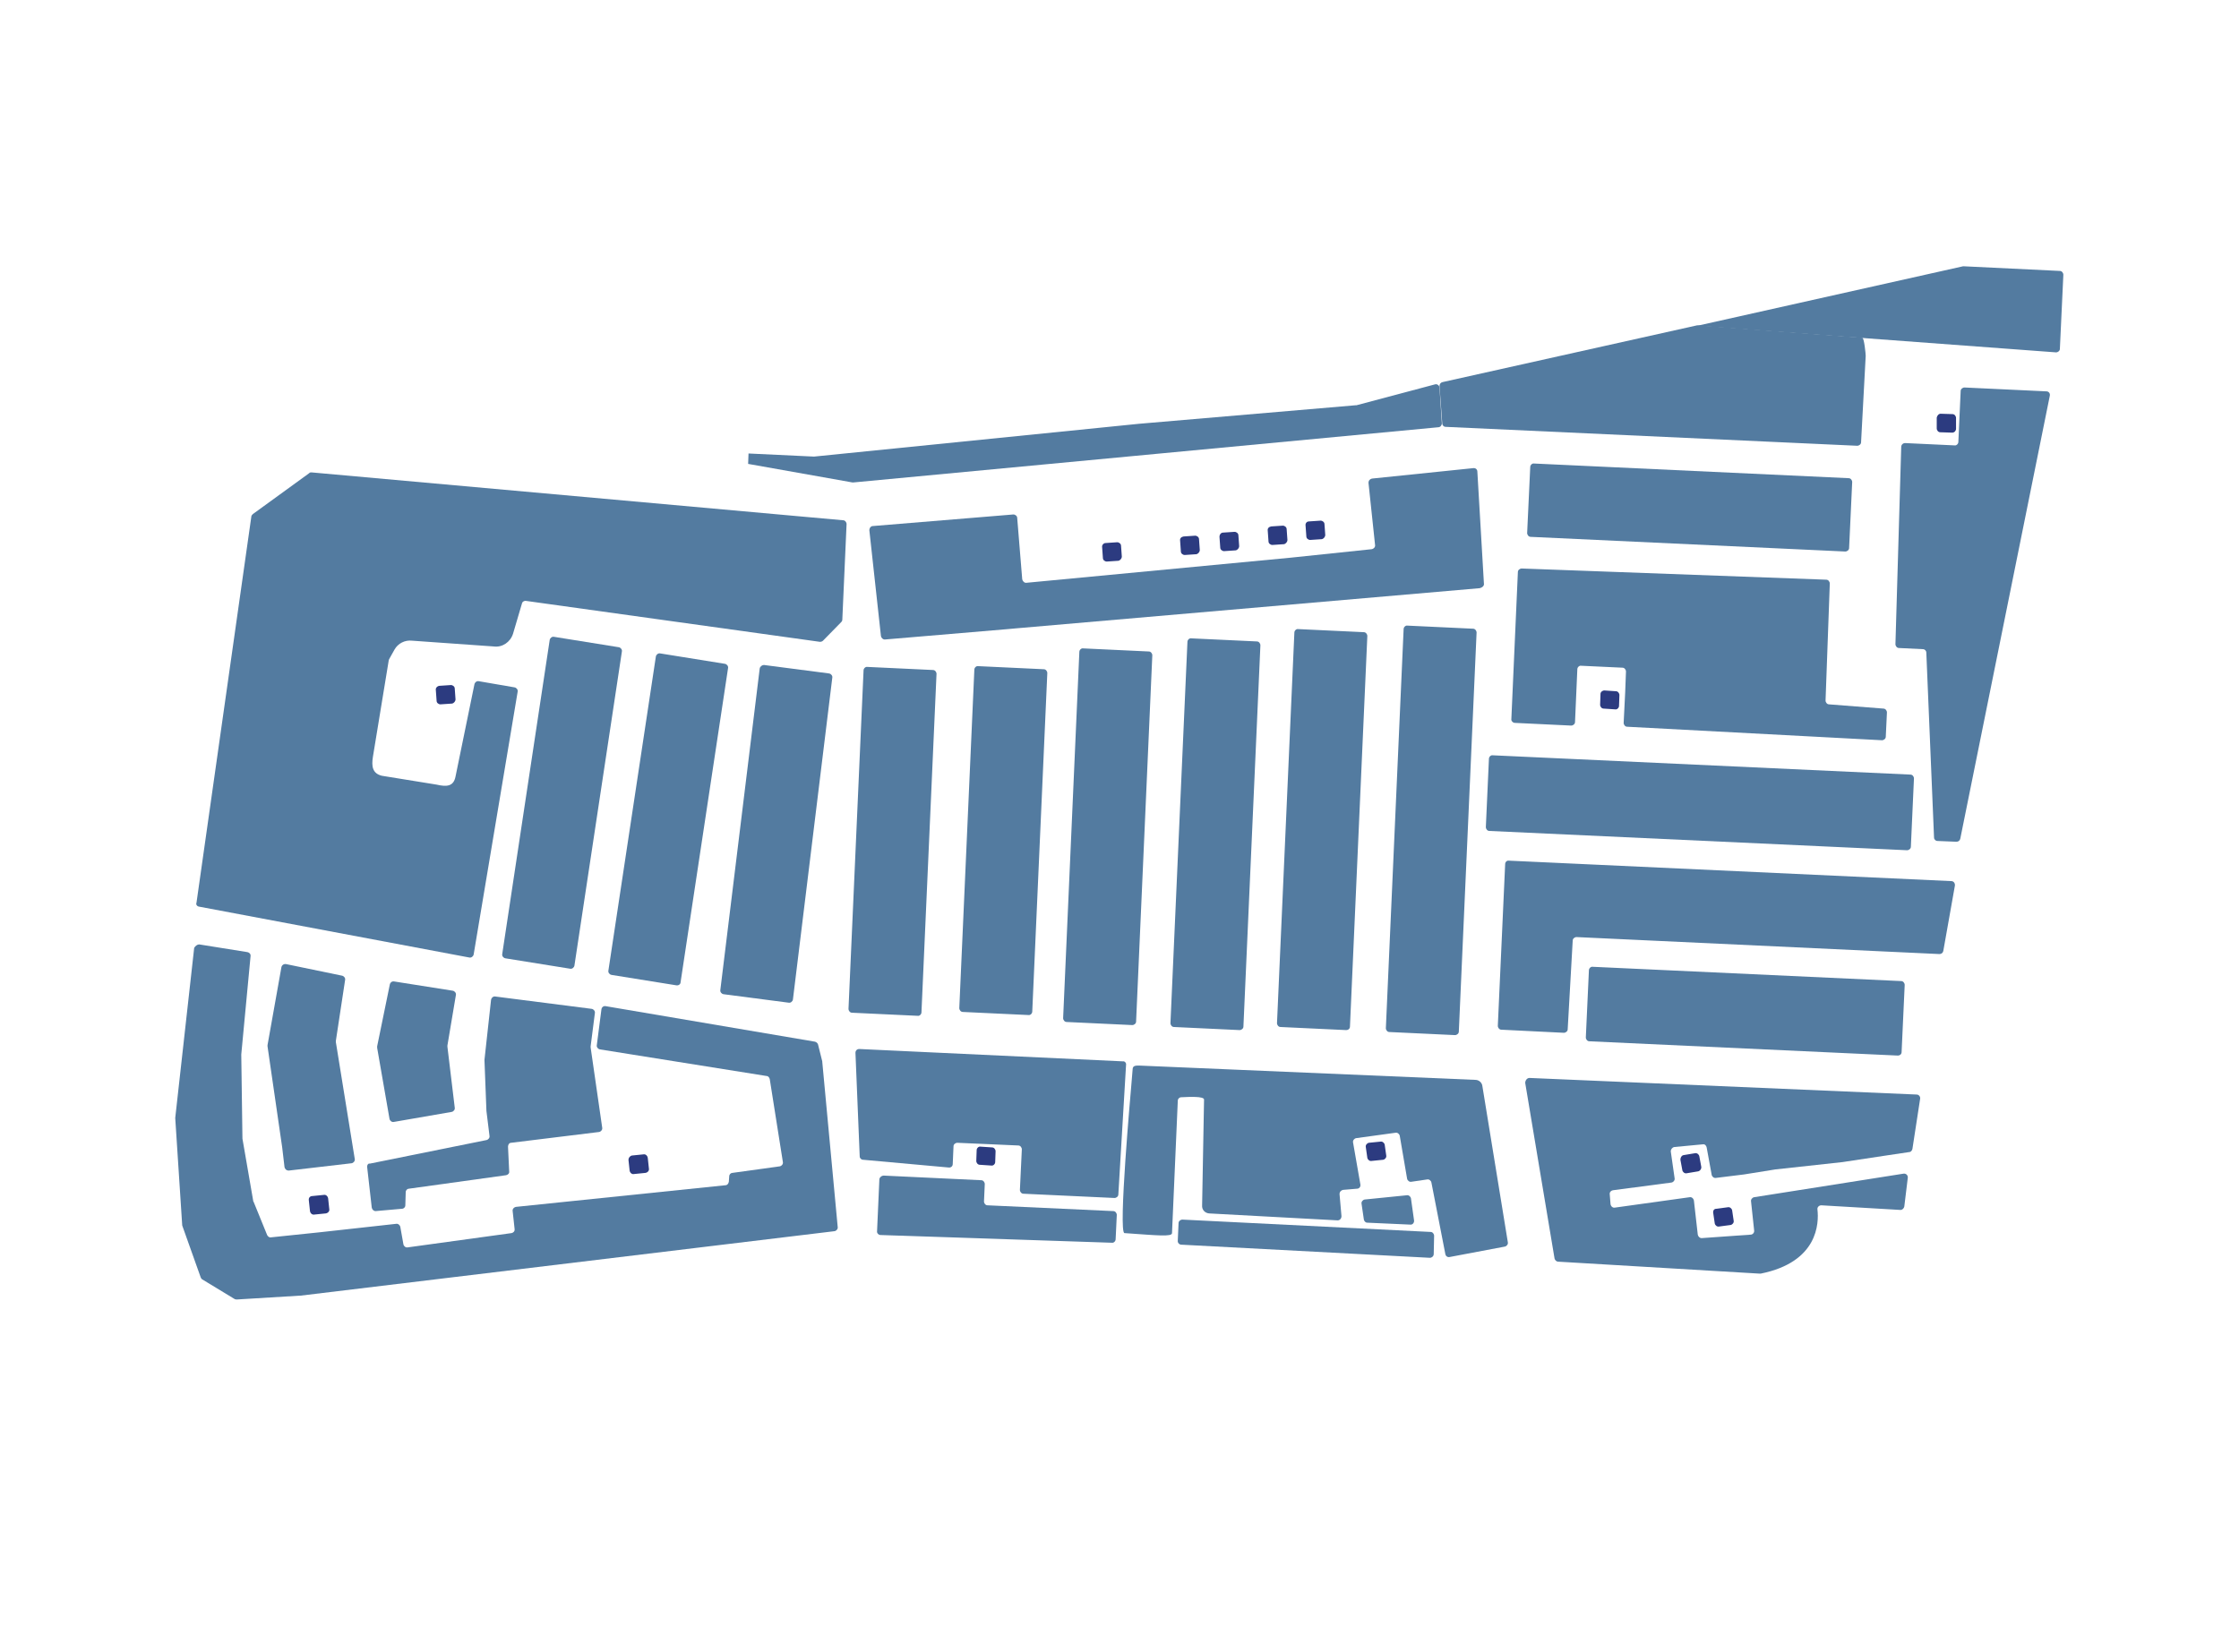 <?xml version="1.0" encoding="utf-8"?>
<!-- Generator: Adobe Illustrator 23.0.1, SVG Export Plug-In . SVG Version: 6.00 Build 0)  -->
<svg version="1.1" id="图层_1" xmlns="http://www.w3.org/2000/svg" xmlns:xlink="http://www.w3.org/1999/xlink" x="0px" y="0px"
	 viewBox="0 0 580 428" style="enable-background:new 0 0 580 428;" xml:space="preserve">
<path style="fill:#537BA0;" d="M491.6,273.5l-79.9-3.7c-0.5,0-0.9-0.5-0.9-1l0.8-17.4c0-0.5,0.5-1,1-0.9l79.9,3.7
	c0.5,0,0.9,0.5,0.9,1l-0.8,17.4C492.6,273.1,492.2,273.5,491.6,273.5z"/>
<path style="fill:#537BA0;" d="M494,220.3l-108.2-5c-0.5,0-0.9-0.5-0.9-1l0.8-17.7c0-0.5,0.5-1,1-0.9l108.2,5c0.5,0,0.9,0.5,0.9,1
	l-0.8,17.7C495,219.9,494.5,220.3,494,220.3z"/>
<path style="fill:#537BA0;" d="M478,142.9l-81.5-3.8c-0.5,0-0.9-0.5-0.9-1l0.8-17.1c0-0.5,0.5-1,1-0.9l81.5,3.8c0.5,0,0.9,0.5,0.9,1
	L479,142C479,142.5,478.5,142.9,478,142.9z"/>
<path style="fill:#537BA0;" d="M376.9,268.2l-17-0.8c-0.5,0-0.9-0.5-0.9-1l4.6-103.4c0-0.5,0.5-1,1-0.9l17,0.8c0.5,0,0.9,0.5,0.9,1
	l-4.6,103.4C377.9,267.8,377.4,268.2,376.9,268.2z"/>
<path style="fill:#537BA0;" d="M348.7,266.9l-17-0.8c-0.5,0-0.9-0.5-0.9-1l4.5-101.2c0-0.5,0.5-1,1-0.9l17,0.8c0.5,0,0.9,0.5,0.9,1
	l-4.5,101.2C349.7,266.5,349.3,266.9,348.7,266.9z"/>
<path style="fill:#537BA0;" d="M321.1,266.9l-17-0.8c-0.5,0-0.9-0.5-0.9-1l4.4-98.8c0-0.5,0.5-1,1-0.9l17,0.8c0.5,0,0.9,0.5,0.9,1
	l-4.4,98.8C322.1,266.5,321.6,266.9,321.1,266.9z"/>
<path style="fill:#537BA0;" d="M293.3,265.6l-17-0.8c-0.5,0-0.9-0.5-0.9-1l4.2-94.9c0-0.5,0.5-1,1-0.9l17,0.8c0.5,0,0.9,0.5,0.9,1
	l-4.2,94.9C294.3,265.2,293.8,265.6,293.3,265.6z"/>
<path style="fill:#537BA0;" d="M266.4,263l-17-0.8c-0.5,0-0.9-0.5-0.9-1l3.9-87.7c0-0.5,0.5-1,1-0.9l17,0.8c0.5,0,0.9,0.5,0.9,1
	l-3.9,87.7C267.4,262.6,266.9,263.1,266.4,263z"/>
<path style="fill:#537BA0;" d="M237.7,263.2l-17-0.8c-0.5,0-0.9-0.5-0.9-1l3.9-87.7c0-0.5,0.5-1,1-0.9l17,0.8c0.5,0,0.9,0.5,0.9,1
	l-3.9,87.7C238.7,262.8,238.2,263.3,237.7,263.2z"/>
<path style="fill:#537BA0;" d="M204.3,259.8l-16.9-2.2c-0.5-0.1-0.9-0.6-0.8-1.1l10.2-83.3c0.1-0.5,0.6-0.9,1.1-0.9l16.9,2.2
	c0.5,0.1,0.9,0.6,0.8,1.1L205.4,259C205.3,259.5,204.8,259.9,204.3,259.8z"/>
<path style="fill:#537BA0;" d="M175.2,255.3l-16.8-2.7c-0.5-0.1-0.9-0.6-0.8-1.1l12.3-81.4c0.1-0.5,0.6-0.9,1.1-0.8l16.8,2.7
	c0.5,0.1,0.9,0.6,0.8,1.1l-12.3,81.4C176.3,255,175.8,255.4,175.2,255.3z"/>
<path style="fill:#537BA0;" d="M147.7,251l-16.8-2.7c-0.5-0.1-0.9-0.6-0.8-1.1l12.3-81.4c0.1-0.5,0.6-0.9,1.1-0.8l16.8,2.7
	c0.5,0.1,0.9,0.6,0.8,1.1l-12.3,81.4C148.7,250.7,148.2,251.1,147.7,251z"/>
<path style="fill:#2C3B80;" d="M444.6,313.2l3-0.4c0.5-0.1,1,0.3,1.1,0.8l0.4,2.7c0.1,0.5-0.3,1-0.8,1.1l-3,0.4
	c-0.5,0.1-1-0.3-1.1-0.8l-0.4-2.7C443.7,313.7,444,313.2,444.6,313.2z"/>
<path style="fill:#2C3B80;" d="M436.1,299.3l3-0.5c0.5-0.1,1,0.3,1.1,0.8l0.5,2.7c0.1,0.5-0.3,1.1-0.8,1.2l-3,0.5
	c-0.5,0.1-1-0.3-1.1-0.8l-0.5-2.7C435.3,299.9,435.6,299.4,436.1,299.3z"/>
<path style="fill:#2C3B80;" d="M113.8,177.7l3-0.2c0.5,0,1,0.4,1,0.9l0.2,2.8c0,0.5-0.4,1-0.9,1.1l-3,0.2c-0.5,0-1-0.4-1-0.9
	l-0.2-2.8C112.8,178.3,113.2,177.8,113.8,177.7z"/>
<path style="fill:#2C3B80;" d="M415.6,178.9l3,0.2c0.5,0,0.9,0.5,0.9,1l-0.1,2.8c0,0.5-0.5,1-1,0.9l-3-0.2c-0.5,0-0.9-0.5-0.9-1
	l0.1-2.8C414.6,179.3,415.1,178.9,415.6,178.9z"/>
<path style="fill:#2C3B80;" d="M286.4,140.7l3-0.2c0.5,0,1,0.4,1,0.9l0.2,2.8c0,0.5-0.4,1-0.9,1.1l-3,0.2c-0.5,0-1-0.4-1-0.9
	l-0.2-2.8C285.4,141.2,285.9,140.7,286.4,140.7z"/>
<path style="fill:#2C3B80;" d="M306.6,139l3-0.2c0.5,0,1,0.4,1,0.9l0.2,2.8c0,0.5-0.4,1-0.9,1.1l-3,0.2c-0.5,0-1-0.4-1-0.9l-0.2-2.8
	C305.6,139.5,306,139.1,306.6,139z"/>
<path style="fill:#2C3B80;" d="M329.3,136.4l3-0.2c0.5,0,1,0.4,1,0.9l0.2,2.8c0,0.5-0.4,1-0.9,1.1l-3,0.2c-0.5,0-1-0.4-1-0.9
	l-0.2-2.8C328.3,136.9,328.7,136.5,329.3,136.4z"/>
<path style="fill:#2C3B80;" d="M316.8,138l3-0.2c0.5,0,1,0.4,1,0.9l0.2,2.8c0,0.5-0.4,1-0.9,1.1l-3,0.2c-0.5,0-1-0.4-1-0.9l-0.2-2.8
	C315.9,138.5,316.3,138,316.8,138z"/>
<path style="fill:#2C3B80;" d="M339.1,135.1l3-0.2c0.5,0,1,0.4,1,0.9l0.2,2.8c0,0.5-0.4,1-0.9,1.1l-3,0.2c-0.5,0-1-0.4-1-0.9
	l-0.2-2.8C338.1,135.6,338.5,135.1,339.1,135.1z"/>
<path style="fill:#2C3B80;" d="M502.7,107.2l3.1,0.1c0.5,0,0.9,0.5,0.9,1l0,2.8c0,0.5-0.4,1-1,1l-3.1-0.1c-0.5,0-0.9-0.5-0.9-1
	l0-2.8C501.8,107.7,502.2,107.2,502.7,107.2z"/>
<path style="fill:#537BA0;" d="M372.9,100.5l0.6,9.2c0,0.5-0.4,1-0.9,1L221.1,125c-0.1,0-0.2,0-0.3,0l-27-4.8l0.1-2.7l16.9,0.8
	c0,0,0.1,0,0.1,0l84.2-8.5l56.1-4.8c0.1,0,0.1,0,0.2,0l20.3-5.4C372.3,99.4,372.9,99.9,372.9,100.5z"/>
<path style="fill:#537BA0;" d="M439.7,84.4l92.9,6.9c0.5,0,1-0.4,1-0.9l0.9-19.2c0-0.5-0.4-1-0.9-1L508.8,69c-0.1,0-0.2,0-0.3,0
	L439.7,84.4z"/>
<path style="fill:#537BA0;" d="M374.5,110.6l106.6,4.9c0.5,0,1-0.4,1-0.9l1.2-22.4c0-0.5-0.4-4.7-0.9-4.7l-42.5-3.2
	c-0.1,0-0.2,0-0.3,0l-65.9,14.7c-0.5,0.1-0.8,0.5-0.8,1l0.7,9.6C373.6,110.2,374,110.6,374.5,110.6z"/>
<path style="fill:#537BA0;" d="M51.5,234.9l70.1,13.2c0.5,0.1,1-0.3,1.1-0.8l11.4-68.1c0.1-0.5-0.3-1-0.8-1.1l-9.3-1.6
	c-0.5-0.1-1,0.3-1.1,0.8l-4.9,23.9c-0.5,2.6-2.3,2.7-4.9,2.1L98.9,201c-2.4-0.6-2.7-2.4-2.3-4.9l4.1-25c0-0.1,0.1-0.2,0.1-0.3
	l1.4-2.5c0.9-1.6,2.7-2.5,4.5-2.3l21.2,1.5c2.2,0.3,4.3-1.1,5-3.3l2.3-7.8c0.1-0.5,0.6-0.8,1.1-0.7l76.1,10.6c0.3,0,0.6-0.1,0.8-0.3
	l4.7-4.8c0.2-0.2,0.3-0.4,0.3-0.7l1.1-24.7c0-0.5-0.4-1-0.9-1L80.7,122.4c-0.2,0-0.5,0-0.6,0.2l-14.6,10.6c-0.2,0.2-0.4,0.4-0.4,0.7
	l-14.2,100C50.7,234.3,51,234.8,51.5,234.9z"/>
<path style="fill:#537BA0;" d="M384.4,151.2l-1.7-29c0-0.6-0.5-1-1.1-0.9l-26.2,2.7c-0.5,0.1-0.9,0.5-0.9,1.1l1.7,16.1
	c0.1,0.5-0.3,1-0.9,1.1l-21,2.2l-68.4,6.5c-0.5,0.1-1-0.4-1.1-0.9l-1.3-15.9c0-0.5-0.5-0.9-1-0.9l-36.4,3c-0.5,0-0.9,0.5-0.9,1.1
	l3,27.4c0.1,0.5,0.5,0.9,1,0.9l31.9-2.7l2.2-0.2l120-10.4C384.1,152.2,384.5,151.7,384.4,151.2z"/>
<path style="fill:#537BA0;" d="M392.4,187.3L407,188c0.5,0,1-0.4,1-0.9l0.6-13.7c0-0.5,0.5-1,1-0.9l10.7,0.5c0.5,0,0.9,0.5,0.9,1
	l-0.2,5.3l-0.4,8c0,0.5,0.4,1,0.9,1l66,3.5c0.5,0,1-0.4,1-0.9l0.3-6.3c0-0.5-0.4-1-0.9-1l-14.1-1.1c-0.5,0-0.9-0.5-0.9-1l1.1-30.3
	c0-0.5-0.4-1-0.9-1l-78.9-2.9c-0.5,0-1,0.4-1,0.9l-1.7,38.3C391.5,186.8,391.9,187.3,392.4,187.3z"/>
<path style="fill:#537BA0;" d="M530.1,101.4l-21.2-1c-0.5,0-1,0.4-1,0.9l-0.6,13.2c0,0.5-0.5,1-1,0.9l-12.8-0.6c-0.5,0-1,0.4-1,1
	l-1.5,51.1c0,0.5,0.4,1,0.9,1l6.2,0.3c0.5,0,0.9,0.4,0.9,0.9l2,47.9c0,0.5,0.4,0.9,0.9,0.9l4.9,0.2c0.5,0,0.9-0.3,1-0.8L531,102.5
	C531.1,101.9,530.7,101.4,530.1,101.4z"/>
<path style="fill:#537BA0;" d="M390.9,223l114.6,5.3c0.6,0,1,0.6,0.9,1.2l-3,16.9c-0.1,0.5-0.5,0.8-1,0.8l-94-4.4
	c-0.5,0-1,0.4-1,0.9l-1.3,23c0,0.5-0.5,0.9-1,0.9l-16.2-0.8c-0.5,0-0.9-0.5-0.9-1l1.9-41.9C389.9,223.4,390.3,222.9,390.9,223z"/>
<path style="fill:#537BA0;" d="M102.1,254.3l15.2,2.4c0.5,0.1,0.9,0.6,0.8,1.1l-2.2,13.1c0,0.1,0,0.2,0,0.3l1.9,15.8
	c0.1,0.5-0.3,1-0.8,1.1l-15,2.6c-0.5,0.1-1-0.3-1.1-0.8l-3.2-18.4c0-0.1,0-0.3,0-0.4l3.3-16.1C101.1,254.6,101.5,254.2,102.1,254.3z
	"/>
<path style="fill:#2C3B80;" d="M254,297.1l3,0.2c0.5,0,0.9,0.5,0.9,1l-0.1,2.8c0,0.5-0.5,1-1,0.9l-3-0.2c-0.5,0-0.9-0.5-0.9-1
	l0.1-2.8C253,297.5,253.5,297,254,297.1z"/>
<path style="fill:#2C3B80;" d="M80.9,309.9l3-0.3c0.5-0.1,1,0.3,1.1,0.9l0.3,2.8c0.1,0.5-0.3,1-0.9,1.1l-3,0.3
	c-0.5,0.1-1-0.3-1.1-0.9L80,311C79.9,310.4,80.3,309.9,80.9,309.9z"/>
<path style="fill:#2C3B80;" d="M163.7,299.4l3-0.3c0.5-0.1,1,0.3,1.1,0.9l0.3,2.8c0.1,0.5-0.3,1-0.9,1.1l-3,0.3
	c-0.5,0.1-1-0.3-1.1-0.9l-0.3-2.8C162.8,300,163.2,299.5,163.7,299.4z"/>
<path style="fill:#2C3B80;" d="M354.6,296.1l3-0.3c0.5-0.1,1,0.3,1.1,0.8l0.4,2.8c0.1,0.5-0.3,1-0.8,1.1l-3,0.3
	c-0.5,0.1-1-0.3-1.1-0.8l-0.4-2.8C353.7,296.7,354.1,296.2,354.6,296.1z"/>
<path style="fill:#537BA0;" d="M396.2,279.3l100.3,4.3c0.6,0,1,0.6,0.9,1.1l-2,13c-0.1,0.4-0.4,0.8-0.8,0.8l-6.7,1l-10.6,1.6
	l-17.4,1.9l-8.1,1.3l-7.3,0.9c-0.5,0.1-1-0.3-1.1-0.8l-1.3-7.1c-0.1-0.5-0.5-0.9-1-0.8l-7.4,0.7c-0.5,0.1-0.9,0.6-0.9,1.1l1,7
	c0.1,0.5-0.3,1-0.8,1.1l-15.2,2c-0.5,0.1-0.9,0.5-0.8,1.1l0.2,2.5c0.1,0.6,0.6,1,1.1,0.9l19.4-2.7c0.5-0.1,1,0.3,1.1,0.9l1,8.8
	c0.1,0.5,0.5,0.9,1,0.9l12.7-0.9c0.5,0,1-0.5,0.9-1.1l-0.8-7.5c-0.1-0.5,0.3-1,0.8-1.1l38.7-6.1c0.6-0.1,1.2,0.4,1.1,1.1l-0.9,7.4
	c-0.1,0.5-0.5,0.9-1,0.9l-20.5-1.2c-0.6,0-1.1,0.5-1,1.1c0.4,3.5,0.2,13.6-14.7,16.6c-0.1,0-0.2,0-0.3,0l-52.2-3.1
	c-0.4,0-0.8-0.4-0.9-0.8l-7.6-45.5C395.1,279.9,395.6,279.3,396.2,279.3z"/>
<path style="fill:#537BA0;" d="M291.7,275.9l-2,33.6c0,0.5-0.5,0.9-1,0.9l-23.6-1.1c-0.5,0-0.9-0.5-0.9-1l0.5-10.5
	c0-0.5-0.4-1-0.9-1l-15.8-0.7c-0.5,0-1,0.4-1,0.9l-0.2,4.6c0,0.6-0.5,1-1.1,0.9l-22.1-2c-0.5,0-0.9-0.4-0.9-0.9l-1.1-26.8
	c0-0.6,0.4-1,1-1l68.3,3.2C291.3,274.9,291.8,275.4,291.7,275.9z"/>
<path style="fill:#537BA0;" d="M228.9,304.6l25.3,1.2c0.5,0,0.9,0.5,0.9,1l-0.2,4.5c0,0.5,0.4,1,0.9,1l32.6,1.5c0.5,0,0.9,0.5,0.9,1
	l-0.3,6.3c0,0.5-0.5,1-1,0.9l-59.9-2c-0.5,0-1-0.5-0.9-1l0.6-13.5C227.9,305,228.4,304.6,228.9,304.6z"/>
<path style="fill:#537BA0;" d="M293,281.9l0.4-4.8c0-1.1,0.9-1,1.9-1l86.9,3.7c0.9,0,1.7,0.7,1.8,1.6l6.6,40.5
	c0.1,0.5-0.3,1-0.8,1.1l-14.3,2.7c-0.5,0.1-1-0.2-1.1-0.8l-3.6-18.5c-0.1-0.5-0.6-0.9-1.1-0.8l-4.1,0.6c-0.5,0.1-1-0.3-1.1-0.8
	l-1.9-11.1c-0.1-0.5-0.6-0.9-1.1-0.8l-10.2,1.4c-0.5,0.1-0.9,0.6-0.8,1.1l1.9,10.9c0.1,0.6-0.3,1.1-0.9,1.1l-3.6,0.3
	c-0.5,0.1-0.9,0.5-0.9,1.1l0.5,5.7c0,0.6-0.4,1.1-1,1.1l-33.3-1.8c-1.1-0.1-1.9-1-1.8-2.1l0.5-27.4c0-0.9-3.9-0.7-5.9-0.6
	c-0.5,0-0.9,0.4-0.9,0.9c-0.2,4.9-1.2,27.9-1.5,34.3c0,1-3.7,0.6-12.3,0C289.6,319.6,293,282,293,281.9z"/>
<path style="fill:#537BA0;" d="M306,322.5l64.4,3.4c0.5,0,1-0.4,1-1l0.1-4.7c0-0.5-0.4-1-0.9-1l-64.3-3.2c-0.5,0-1,0.4-1,0.9
	l-0.2,4.5C305,322,305.5,322.5,306,322.5z"/>
<path style="fill:#537BA0;" d="M353.5,310.8l10.9-1.1c0.5-0.1,1,0.3,1.1,0.8l0.8,5.7c0.1,0.6-0.4,1.2-1,1.1l-11.1-0.5
	c-0.5,0-0.8-0.4-0.9-0.8l-0.6-4.1C352.6,311.4,353,310.9,353.5,310.8z"/>
<path style="fill:#537BA0;" d="M51.6,244.7l12.5,2c0.5,0.1,0.9,0.5,0.8,1.1l-2.4,25.4c0,0,0,0.1,0,0.1l0.3,21.5c0,0.1,0,0.1,0,0.2
	l2.8,16.2c0,0.1,0,0.1,0.1,0.2l3.5,8.6c0.2,0.4,0.6,0.7,1,0.6l12.5-1.3l19.9-2.2c0.5-0.1,1,0.3,1.1,0.8l0.8,4.5
	c0.1,0.5,0.6,0.9,1.1,0.8l26.9-3.7c0.5-0.1,0.9-0.5,0.8-1.1l-0.5-4.6c-0.1-0.5,0.3-1,0.9-1.1l54.2-5.6c0.5,0,0.8-0.4,0.9-0.9
	l0.1-1.4c0-0.5,0.4-0.9,0.8-0.9l12.3-1.7c0.5-0.1,0.9-0.6,0.8-1.1l-3.4-21.5c-0.1-0.4-0.4-0.8-0.8-0.8l-43.2-6.9
	c-0.5-0.1-0.9-0.6-0.8-1.1l1.2-9.3c0.1-0.6,0.6-0.9,1.1-0.8l54.2,9.2c0.4,0.1,0.7,0.4,0.8,0.7l1.1,4.4c0,0,0,0.1,0,0.1l4,42.8
	c0.1,0.5-0.3,1-0.8,1.1L77.9,335.7c0,0,0,0-0.1,0l-16.4,1c-0.2,0-0.4,0-0.6-0.1l-8.4-5.1c-0.2-0.1-0.3-0.3-0.4-0.5l-4.7-13.2
	c0-0.1-0.1-0.2-0.1-0.3l-1.8-27.7c0-0.1,0-0.1,0-0.2l4.9-44C50.6,245.1,51.1,244.7,51.6,244.7z"/>
<path style="fill:#537BA0;" d="M72.9,250.6l-3.6,20.2c0,0.1,0,0.2,0,0.3l3.8,26.2l0.6,5.1c0.1,0.5,0.5,0.9,1.1,0.9l16.3-1.9
	c0.5-0.1,0.9-0.6,0.8-1.1L87,270c0-0.1,0-0.2,0-0.3l2.4-15.8c0.1-0.5-0.3-1-0.8-1.1l-14.5-3C73.5,249.7,73,250.1,72.9,250.6z"/>
<path style="fill:#537BA0;" d="M95.1,302.3l1.2,10.6c0.1,0.5,0.5,0.9,1,0.9l6.8-0.6c0.5,0,0.9-0.4,0.9-0.9l0.1-3.4
	c0-0.5,0.4-0.9,0.8-0.9l25.2-3.5c0.5-0.1,0.9-0.5,0.8-1l-0.3-6.4c0-0.5,0.3-1,0.8-1l22.8-2.8c0.5-0.1,0.9-0.6,0.8-1.1l-3-20.8
	c0-0.1,0-0.2,0-0.3l1.1-8.6c0.1-0.5-0.3-1-0.8-1.1l-25-3.2c-0.5-0.1-1,0.3-1.1,0.9l-1.7,15.5c0,0,0,0.1,0,0.1l0.5,13
	c0,0,0,0.1,0,0.1l0.8,6.5c0.1,0.5-0.3,1-0.8,1.1l-30.2,6.1C95.4,301.4,95.1,301.8,95.1,302.3z"/>
</svg>
